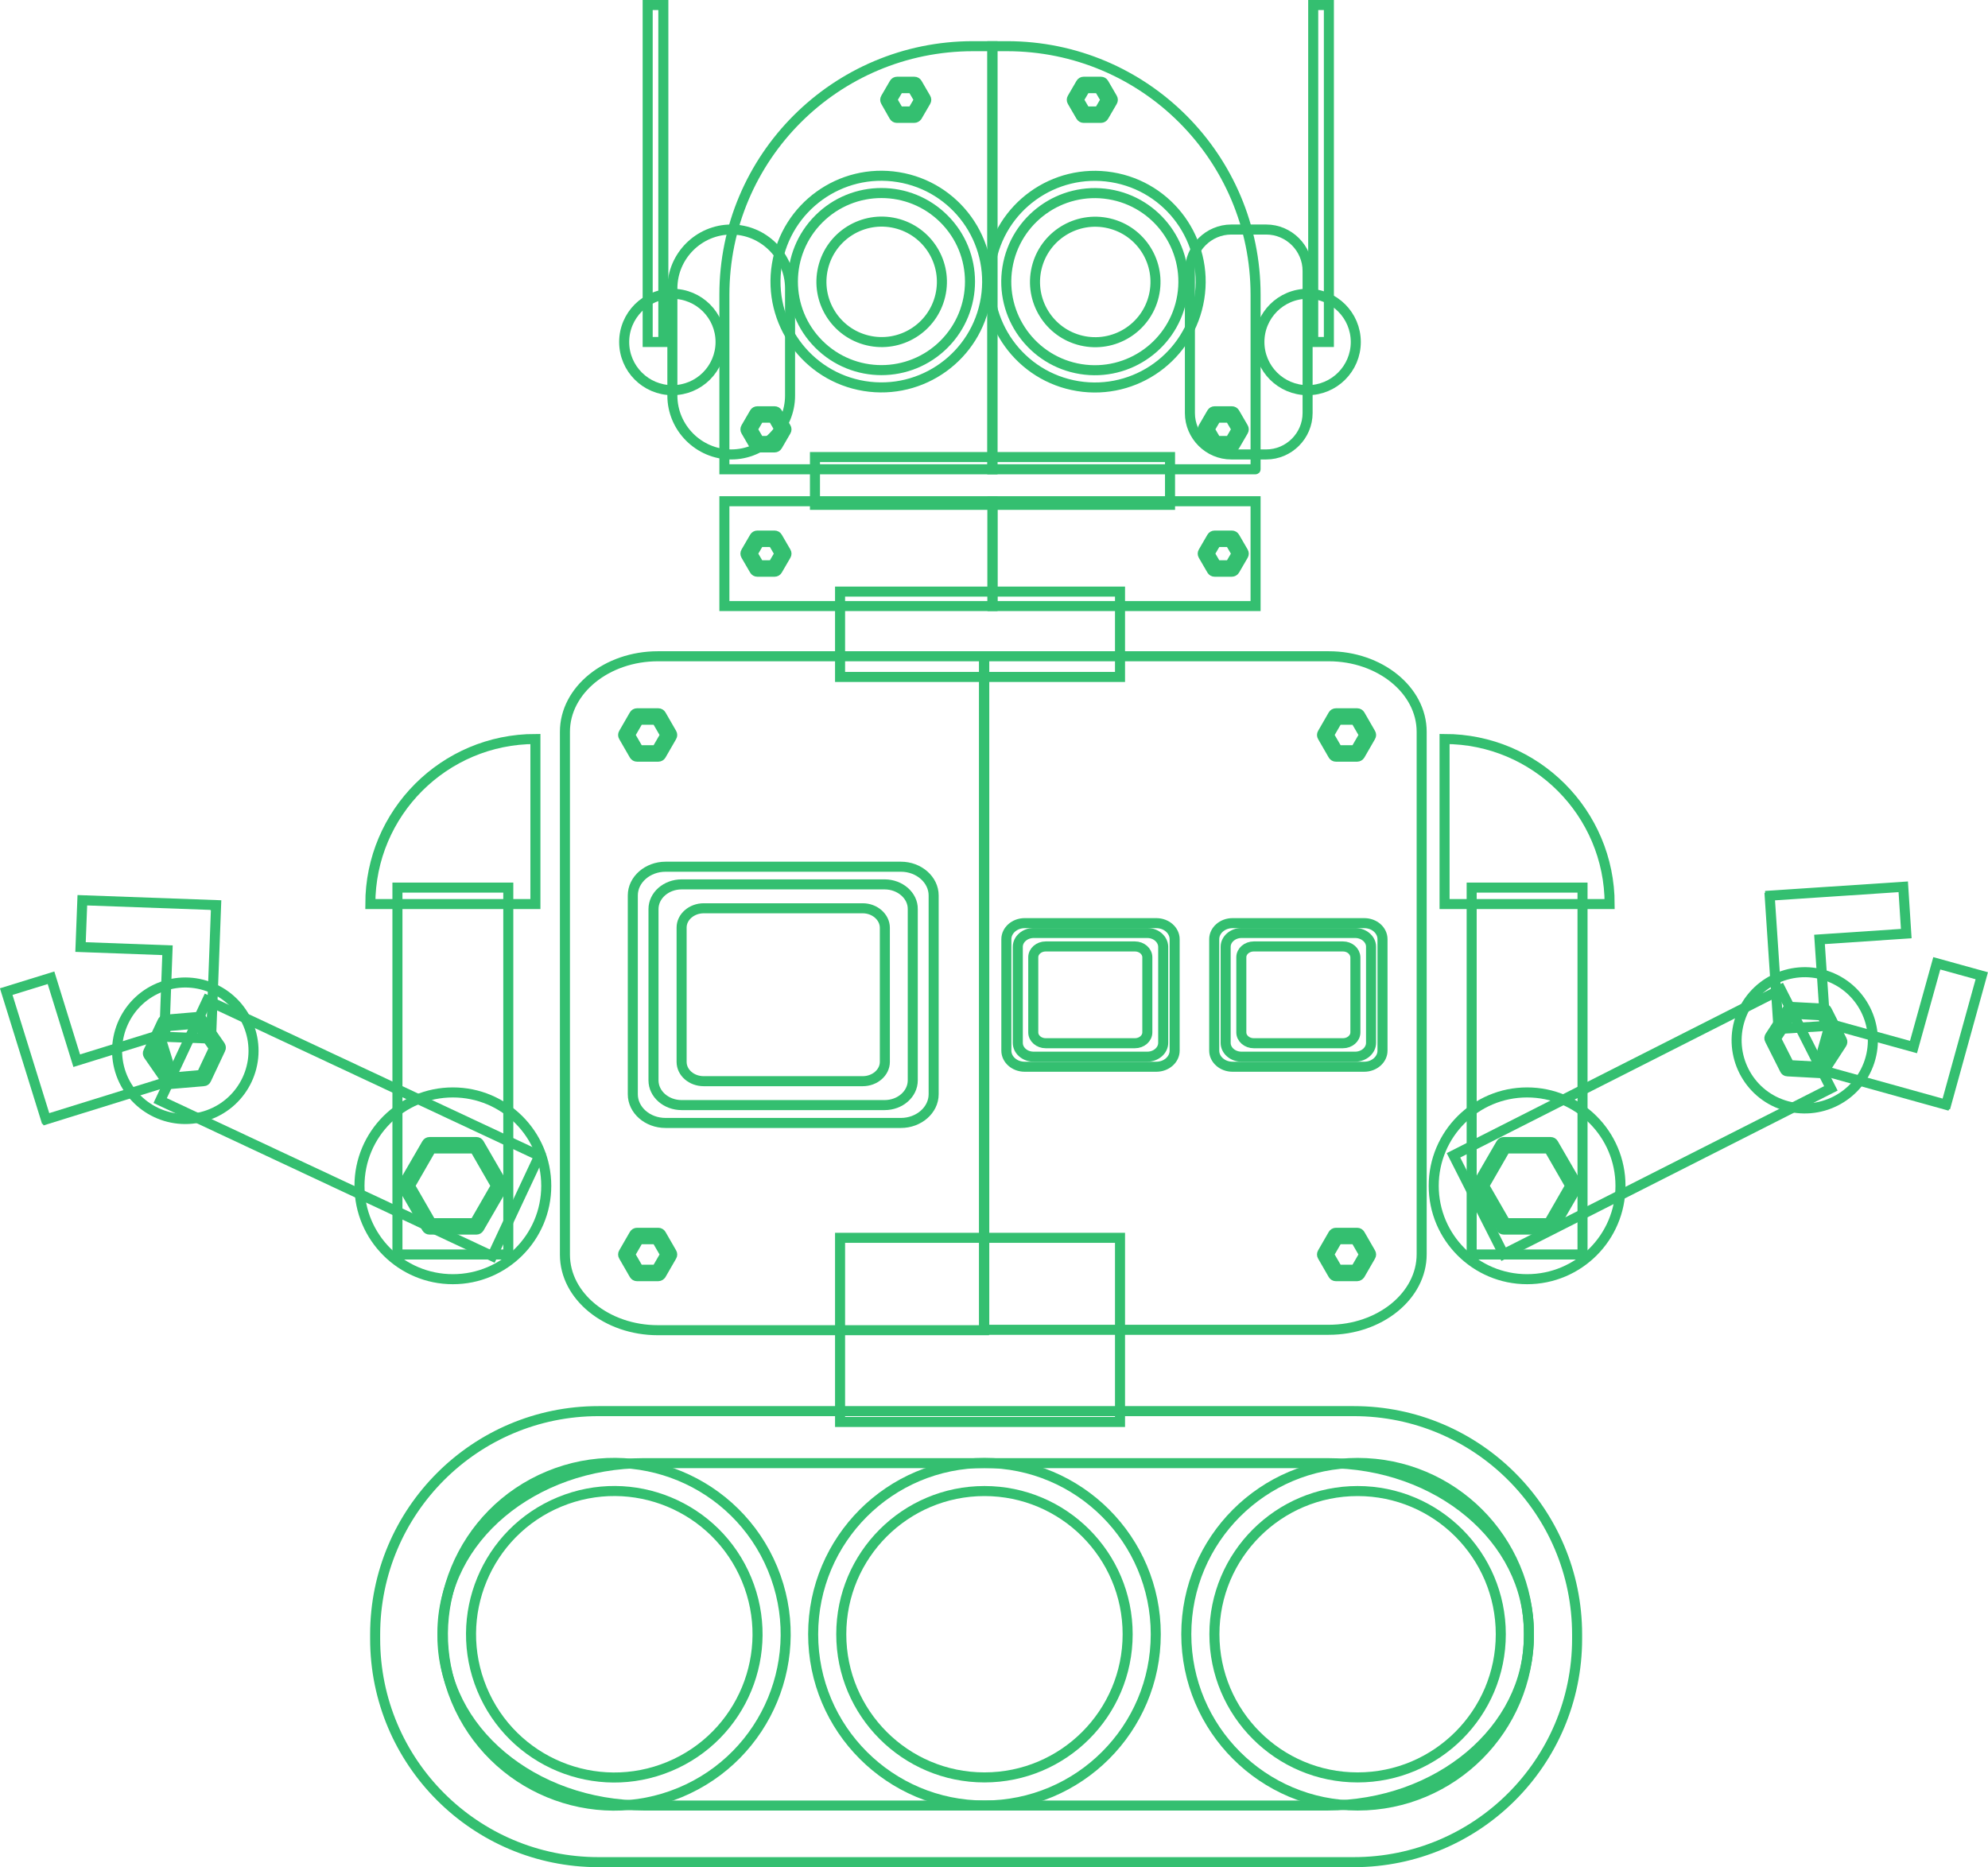 <?xml version="1.0" encoding="utf-8"?>
<!-- Generator: Adobe Illustrator 27.2.0, SVG Export Plug-In . SVG Version: 6.00 Build 0)  -->
<svg version="1.1" id="Layer_1" xmlns="http://www.w3.org/2000/svg" xmlns:xlink="http://www.w3.org/1999/xlink" x="0px" y="0px"
	 viewBox="0 0 98.99 92.98" style="enable-background:new 0 0 98.99 92.98;" xml:space="preserve">
<style type="text/css">
	.st0{fill:none;stroke:#34BF70;stroke-width:0.5;stroke-miterlimit:10;}
</style>
<g>
	<rect id="XMLID_1469_" x="41.83" y="61.64" class="st0" width="13.94" height="9.17"/>
	<g>
		<rect x="32.25" y="0.25" class="st0" width="0.78" height="16.78"/>
		<rect x="65.39" y="0.25" class="st0" width="0.78" height="16.78"/>
		<rect id="XMLID_1468_" x="41.83" y="29.46" class="st0" width="13.94" height="4.25"/>
		<circle id="XMLID_1467_" class="st0" cx="65.11" cy="17.03" r="2.4"/>
		<path id="XMLID_1466_" class="st0" d="M63.05,22.63h-1.74c-1.13,0-2.06-0.93-2.06-2.06v-7.08c0-1.13,0.93-2.06,2.06-2.06h1.74
			c1.13,0,2.06,0.93,2.06,2.06v7.08C65.11,21.7,64.18,22.63,63.05,22.63z"/>
		<circle id="XMLID_1465_" class="st0" cx="33.48" cy="17.03" r="2.4"/>
		<path id="XMLID_1464_" class="st0" d="M36.41,22.63L36.41,22.63c1.61,0,2.93-1.32,2.93-2.93v-5.34c0-1.61-1.32-2.93-2.93-2.93l0,0
			c-1.61,0-2.93,1.32-2.93,2.93v5.34C33.48,21.31,34.8,22.63,36.41,22.63z"/>
		<rect id="XMLID_1463_" x="40.58" y="22.76" class="st0" width="17.68" height="2.38"/>
		<path class="st0" d="M48.45,2.3c-6.84,0-12.38,5.54-12.38,12.38v8.68c0,0,0,0.01,0,0.01h13.35V2.3H48.45z"/>
		<rect x="36.07" y="24.96" class="st0" width="13.35" height="5.22"/>
		<path class="st0" d="M62.52,23.36v-8.68c0-6.84-5.54-12.38-12.38-12.38h-0.73v21.07h13.1C62.52,23.37,62.52,23.37,62.52,23.36z"/>
		<rect x="49.42" y="24.96" class="st0" width="13.1" height="5.22"/>
		<g>
			<polygon id="XMLID_1462_" class="st0" points="37.71,22.12 37.29,21.38 37.71,20.63 38.57,20.63 39,21.38 38.57,22.12 			"/>
			<path class="st0" d="M38.57,22.28h-0.86c-0.06,0-0.11-0.03-0.14-0.08l-0.43-0.74c-0.03-0.05-0.03-0.11,0-0.16l0.43-0.74
				c0.03-0.05,0.08-0.08,0.14-0.08h0.86c0.06,0,0.11,0.03,0.14,0.08l0.43,0.74c0.03,0.05,0.03,0.11,0,0.16l-0.43,0.74
				C38.68,22.25,38.63,22.28,38.57,22.28z M37.81,21.96h0.67l0.34-0.58l-0.34-0.58h-0.67l-0.34,0.58L37.81,21.96z"/>
		</g>
		<g>
			<polygon id="XMLID_1461_" class="st0" points="44.66,5.71 44.24,4.97 44.66,4.23 45.52,4.23 45.95,4.97 45.52,5.71 			"/>
			<path class="st0" d="M45.52,5.87h-0.86c-0.06,0-0.11-0.03-0.14-0.08L44.1,5.05c-0.03-0.05-0.03-0.11,0-0.16l0.43-0.74
				c0.03-0.05,0.08-0.08,0.14-0.08h0.86c0.06,0,0.11,0.03,0.14,0.08l0.43,0.74c0.03,0.05,0.03,0.11,0,0.16l-0.43,0.74
				C45.63,5.84,45.58,5.87,45.52,5.87z M44.76,5.55h0.67l0.34-0.58l-0.34-0.58h-0.67l-0.34,0.58L44.76,5.55z"/>
		</g>
		<g>
			<polygon id="XMLID_1460_" class="st0" points="53.96,5.71 53.53,4.97 53.96,4.23 54.82,4.23 55.25,4.97 54.82,5.71 			"/>
			<path class="st0" d="M54.82,5.87h-0.86c-0.06,0-0.11-0.03-0.14-0.08l-0.43-0.74c-0.03-0.05-0.03-0.11,0-0.16l0.43-0.74
				c0.03-0.05,0.08-0.08,0.14-0.08h0.86c0.06,0,0.11,0.03,0.14,0.08l0.43,0.74c0.03,0.05,0.03,0.11,0,0.16l-0.43,0.74
				C54.93,5.84,54.88,5.87,54.82,5.87z M54.05,5.55h0.67l0.34-0.58l-0.34-0.58h-0.67l-0.34,0.58L54.05,5.55z"/>
		</g>
		<g>
			<polygon id="XMLID_1459_" class="st0" points="60.48,22.12 60.05,21.38 60.48,20.63 61.34,20.63 61.77,21.38 61.34,22.12 			"/>
			<path class="st0" d="M61.34,22.28h-0.86c-0.06,0-0.11-0.03-0.14-0.08l-0.43-0.74c-0.03-0.05-0.03-0.11,0-0.16l0.43-0.74
				c0.03-0.05,0.08-0.08,0.14-0.08h0.86c0.06,0,0.11,0.03,0.14,0.08l0.43,0.74c0.03,0.05,0.03,0.11,0,0.16l-0.43,0.74
				C61.45,22.25,61.39,22.28,61.34,22.28z M60.57,21.96h0.67l0.34-0.58l-0.34-0.58h-0.67l-0.34,0.58L60.57,21.96z"/>
		</g>
		<g>
			<polygon id="XMLID_1458_" class="st0" points="37.71,28.31 37.29,27.57 37.71,26.82 38.57,26.82 39,27.57 38.57,28.31 			"/>
			<path class="st0" d="M38.57,28.47h-0.86c-0.06,0-0.11-0.03-0.14-0.08l-0.43-0.74c-0.03-0.05-0.03-0.11,0-0.16l0.43-0.74
				c0.03-0.05,0.08-0.08,0.14-0.08h0.86c0.06,0,0.11,0.03,0.14,0.08l0.43,0.74c0.03,0.05,0.03,0.11,0,0.16l-0.43,0.74
				C38.68,28.44,38.63,28.47,38.57,28.47z M37.81,28.15h0.67l0.34-0.58l-0.34-0.58h-0.67l-0.34,0.58L37.81,28.15z"/>
		</g>
		<g>
			<polygon id="XMLID_1457_" class="st0" points="60.48,28.31 60.05,27.57 60.48,26.82 61.34,26.82 61.77,27.57 61.34,28.31 			"/>
			<path class="st0" d="M61.34,28.47h-0.86c-0.06,0-0.11-0.03-0.14-0.08l-0.43-0.74c-0.03-0.05-0.03-0.11,0-0.16l0.43-0.74
				c0.03-0.05,0.08-0.08,0.14-0.08h0.86c0.06,0,0.11,0.03,0.14,0.08l0.43,0.74c0.03,0.05,0.03,0.11,0,0.16l-0.43,0.74
				C61.45,28.44,61.39,28.47,61.34,28.47z M60.57,28.15h0.67l0.34-0.58l-0.34-0.58h-0.67l-0.34,0.58L60.57,28.15z"/>
		</g>
		<g>
			
				<ellipse id="XMLID_1456_" transform="matrix(0.16 -0.987 0.987 0.16 23.023 55.108)" class="st0" cx="43.9" cy="14.02" rx="5.27" ry="5.27"/>
			
				<ellipse id="XMLID_1455_" transform="matrix(0.707 -0.707 0.707 0.707 2.941 35.147)" class="st0" cx="43.9" cy="14.02" rx="4.41" ry="4.41"/>
			
				<ellipse id="XMLID_1454_" transform="matrix(0.23 -0.973 0.973 0.23 20.163 53.525)" class="st0" cx="43.9" cy="14.02" rx="3" ry="3"/>
		</g>
		<g>
			
				<ellipse id="XMLID_1453_" transform="matrix(0.16 -0.987 0.987 0.16 31.953 65.604)" class="st0" cx="54.53" cy="14.02" rx="5.27" ry="5.27"/>
			
				<ellipse id="XMLID_1452_" transform="matrix(0.16 -0.987 0.987 0.16 31.953 65.604)" class="st0" cx="54.53" cy="14.02" rx="4.41" ry="4.41"/>
			
				<ellipse id="XMLID_1451_" transform="matrix(0.23 -0.973 0.973 0.23 28.353 63.874)" class="st0" cx="54.53" cy="14.02" rx="3" ry="3"/>
		</g>
	</g>
	
		<rect x="72.63" y="53.16" transform="matrix(0.892 -0.452 0.452 0.892 -16.44 42.942)" class="st0" width="18.27" height="5.52"/>
	<polygon class="st0" points="98.68,48.59 96.91,54.99 96.9,54.99 96.89,55.01 90.49,53.23 91.12,50.99 95.28,52.14 96.44,47.97 	
		"/>
	<polygon class="st0" points="94.77,44.16 88.14,44.6 88.14,44.61 88.12,44.62 88.56,51.24 90.89,51.09 90.6,46.78 94.92,46.49 	"/>
	<path class="st0" d="M90.92,48.58c-1.78-0.58-3.7,0.39-4.28,2.17c-0.58,1.78,0.39,3.7,2.17,4.28c1.78,0.58,3.7-0.39,4.28-2.17
		C93.67,51.08,92.7,49.16,90.92,48.58z"/>
	<g>
		<polygon id="XMLID_1450_" class="st0" points="90.83,50.4 89.16,50.31 88.25,51.71 89,53.19 90.67,53.28 91.58,51.89 		"/>
		<path class="st0" d="M90.67,53.44C90.66,53.44,90.66,53.44,90.67,53.44l-1.67-0.09c-0.06,0-0.11-0.04-0.13-0.09l-0.75-1.49
			c-0.03-0.05-0.02-0.11,0.01-0.16l0.91-1.4c0.03-0.05,0.09-0.07,0.14-0.07l1.66,0.09c0.06,0,0.11,0.04,0.13,0.09l0.75,1.49
			c0.03,0.05,0.02,0.11-0.01,0.16l-0.91,1.4C90.77,53.42,90.72,53.44,90.67,53.44z M89.1,53.04l1.48,0.08l0.81-1.24l-0.67-1.32
			l-1.48-0.08l-0.81,1.24L89.1,53.04z"/>
	</g>
	<rect x="73.28" y="44.2" class="st0" width="5.52" height="18.27"/>
	<path id="XMLID_1449_" class="st0" d="M71.93,36.8v8.22h8.22C80.15,40.48,76.47,36.8,71.93,36.8z"/>
	<circle class="st0" cx="76.04" cy="59.05" r="4.65"/>
	<rect x="19.79" y="44.2" class="st0" width="5.52" height="18.27"/>
	
		<rect x="14.68" y="47.06" transform="matrix(0.424 -0.905 0.905 0.424 -40.838 48.137)" class="st0" width="5.52" height="18.27"/>
	<path id="XMLID_1448_" class="st0" d="M26.66,36.8v8.22h-8.22C18.44,40.48,22.12,36.8,26.66,36.8z"/>
	<circle class="st0" cx="22.55" cy="59.05" r="4.65"/>
	<polygon class="st0" points="0.31,49.38 2.28,55.72 2.29,55.72 2.3,55.74 8.64,53.77 7.95,51.54 3.82,52.82 2.54,48.69 	"/>
	<polygon class="st0" points="4.1,44.83 10.73,45.07 10.73,45.08 10.76,45.08 10.51,51.72 8.18,51.63 8.34,47.32 4.01,47.16 	"/>
	<path class="st0" d="M8.07,49.13c1.76-0.64,3.71,0.27,4.35,2.04c0.64,1.76-0.27,3.71-2.04,4.35c-1.76,0.64-3.71-0.27-4.35-2.04
		C5.4,51.71,6.31,49.77,8.07,49.13z"/>
	<g>
		<polygon id="XMLID_1447_" class="st0" points="21.39,61.07 20.22,59.05 21.39,57.02 23.72,57.02 24.89,59.05 23.72,61.07 		"/>
		<path class="st0" d="M23.72,61.23h-2.33c-0.06,0-0.11-0.03-0.14-0.08l-1.17-2.02c-0.03-0.05-0.03-0.11,0-0.16l1.17-2.02
			c0.03-0.05,0.08-0.08,0.14-0.08h2.33c0.06,0,0.11,0.03,0.14,0.08l1.17,2.02c0.03,0.05,0.03,0.11,0,0.16l-1.17,2.02
			C23.83,61.2,23.78,61.23,23.72,61.23z M21.48,60.91h2.15l1.07-1.86l-1.07-1.86h-2.15l-1.07,1.86L21.48,60.91z"/>
	</g>
	<g>
		<polygon id="XMLID_1446_" class="st0" points="74.87,61.07 73.71,59.05 74.87,57.02 77.21,57.02 78.38,59.05 77.21,61.07 		"/>
		<path class="st0" d="M77.21,61.23h-2.33c-0.06,0-0.11-0.03-0.14-0.08l-1.17-2.02c-0.03-0.05-0.03-0.11,0-0.16l1.17-2.02
			c0.03-0.05,0.08-0.08,0.14-0.08h2.33c0.06,0,0.11,0.03,0.14,0.08l1.17,2.02c0.03,0.05,0.03,0.11,0,0.16l-1.17,2.02
			C77.32,61.2,77.27,61.23,77.21,61.23z M74.97,60.91h2.15l1.07-1.86l-1.07-1.86h-2.15l-1.07,1.86L74.97,60.91z"/>
	</g>
	<g>
		<polygon id="XMLID_1445_" class="st0" points="8.22,50.95 9.88,50.81 10.84,52.17 10.13,53.68 8.47,53.82 7.52,52.46 		"/>
		<path class="st0" d="M8.47,53.98c-0.05,0-0.1-0.03-0.13-0.07l-0.95-1.37c-0.03-0.05-0.04-0.11-0.01-0.16l0.71-1.51
			c0.02-0.05,0.07-0.09,0.13-0.09l1.66-0.14c0.06,0,0.11,0.02,0.14,0.07l0.95,1.37c0.03,0.05,0.04,0.11,0.01,0.16l-0.71,1.51
			c-0.02,0.05-0.07,0.09-0.13,0.09l-1.66,0.14C8.48,53.98,8.47,53.98,8.47,53.98z M7.7,52.44l0.85,1.22l1.48-0.13l0.63-1.34
			l-0.85-1.22L8.33,51.1L7.7,52.44z"/>
	</g>
	<g>
		<path class="st0" d="M32.76,32.68c-2.55,0-4.63,1.69-4.63,3.76v22.19v0.84v3.01c0,2.07,2.08,3.76,4.63,3.76h16.24v-6.76v-0.84
			V32.68H32.76z"/>
		<path class="st0" d="M66.16,32.68H49.01v6.95v0.65v25.94h17.15c2.55,0,4.63-1.69,4.63-3.76V40.28v-0.65v-3.19
			C70.79,34.37,68.71,32.68,66.16,32.68z"/>
	</g>
	<path class="st0" d="M67.41,92.73H29.8c-6.14,0-11.12-4.98-11.12-11.12v-0.22c0-6.14,4.98-11.12,11.12-11.12h37.61
		c6.14,0,11.12,4.98,11.12,11.12v0.22C78.53,87.75,73.55,92.73,67.41,92.73z"/>
	<path class="st0" d="M66.08,89.91h-34c-5.55,0-10.05-3.78-10.05-8.44V81.3c0-4.66,4.5-8.44,10.05-8.44h34
		c5.55,0,10.05,3.78,10.05,8.44v0.17C76.13,86.13,71.63,89.91,66.08,89.91z"/>
	<g>
		<circle id="XMLID_1444_" class="st0" cx="67.6" cy="81.38" r="8.53"/>
		<circle id="XMLID_1443_" class="st0" cx="67.6" cy="81.38" r="7.13"/>
	</g>
	<g>
		<circle id="XMLID_1442_" class="st0" cx="49.02" cy="81.38" r="8.53"/>
		<circle id="XMLID_1441_" class="st0" cx="49.02" cy="81.38" r="7.13"/>
	</g>
	<g>
		
			<ellipse id="XMLID_1440_" transform="matrix(0.924 -0.383 0.383 0.924 -28.818 17.891)" class="st0" cx="30.56" cy="81.38" rx="8.53" ry="8.53"/>
		
			<ellipse id="XMLID_1439_" transform="matrix(0.924 -0.383 0.383 0.924 -28.818 17.891)" class="st0" cx="30.56" cy="81.38" rx="7.13" ry="7.13"/>
	</g>
	<g>
		<path class="st0" d="M44.86,43.16h-6.02h-5.7c-0.89,0-1.63,0.64-1.63,1.43v8.44v0.32v1.14c0,0.79,0.73,1.43,1.63,1.43h5.7h6.02
			c0.89,0,1.63-0.64,1.63-1.43v-8.44v-0.25v-1.21C46.49,43.81,45.76,43.16,44.86,43.16z"/>
		<path class="st0" d="M44.05,44.04h-5.19h-4.92c-0.77,0-1.4,0.55-1.4,1.23v7.27v0.27v0.99c0,0.68,0.63,1.23,1.4,1.23h4.92h5.19
			c0.77,0,1.4-0.55,1.4-1.23v-7.27v-0.21v-1.05C45.46,44.6,44.82,44.04,44.05,44.04z"/>
		<path class="st0" d="M42.96,45.23h-4.07h-3.85c-0.6,0-1.1,0.43-1.1,0.96v5.7v0.22v0.77c0,0.53,0.49,0.96,1.1,0.96h3.85h4.07
			c0.6,0,1.1-0.43,1.1-0.96v-5.7v-0.17V46.2C44.06,45.67,43.56,45.23,42.96,45.23z"/>
	</g>
	<g>
		<path class="st0" d="M57.58,45.97h-3.37h-3.19c-0.5,0-0.91,0.36-0.91,0.8v4.73v0.18v0.64c0,0.44,0.41,0.8,0.91,0.8h3.19h3.37
			c0.5,0,0.91-0.36,0.91-0.8v-4.73v-0.14v-0.68C58.49,46.33,58.08,45.97,57.58,45.97z"/>
		<path class="st0" d="M57.13,46.46h-2.91h-2.75c-0.43,0-0.79,0.31-0.79,0.69v4.08v0.15v0.55c0,0.38,0.35,0.69,0.79,0.69h2.75h2.91
			c0.43,0,0.79-0.31,0.79-0.69v-4.08v-0.12v-0.59C57.91,46.77,57.56,46.46,57.13,46.46z"/>
		<path class="st0" d="M56.51,47.13h-2.28h-2.16c-0.34,0-0.62,0.24-0.62,0.54v3.19v0.12v0.43c0,0.3,0.28,0.54,0.62,0.54h2.16h2.28
			c0.34,0,0.62-0.24,0.62-0.54v-3.19v-0.09v-0.46C57.13,47.37,56.85,47.13,56.51,47.13z"/>
	</g>
	<g>
		<path class="st0" d="M67.93,45.97h-3.37h-3.19c-0.5,0-0.91,0.36-0.91,0.8v4.73v0.18v0.64c0,0.44,0.41,0.8,0.91,0.8h3.19h3.37
			c0.5,0,0.91-0.36,0.91-0.8v-4.73v-0.14v-0.68C68.84,46.33,68.44,45.97,67.93,45.97z"/>
		<path class="st0" d="M67.48,46.46h-2.91h-2.75c-0.43,0-0.79,0.31-0.79,0.69v4.08v0.15v0.55c0,0.38,0.35,0.69,0.79,0.69h2.75h2.91
			c0.43,0,0.79-0.31,0.79-0.69v-4.08v-0.12v-0.59C68.27,46.77,67.91,46.46,67.48,46.46z"/>
		<path class="st0" d="M66.87,47.13h-2.28h-2.16c-0.34,0-0.62,0.24-0.62,0.54v3.19v0.12v0.43c0,0.3,0.28,0.54,0.62,0.54h2.16h2.28
			c0.34,0,0.62-0.24,0.62-0.54v-3.19v-0.09v-0.46C67.48,47.37,67.21,47.13,66.87,47.13z"/>
	</g>
	<g>
		<polygon id="XMLID_1438_" class="st0" points="31.72,37.52 31.19,36.61 31.72,35.69 32.78,35.69 33.31,36.61 32.78,37.52 		"/>
		<path class="st0" d="M32.78,37.68h-1.06c-0.06,0-0.11-0.03-0.14-0.08l-0.53-0.92c-0.03-0.05-0.03-0.11,0-0.16l0.53-0.92
			c0.03-0.05,0.08-0.08,0.14-0.08h1.06c0.06,0,0.11,0.03,0.14,0.08l0.53,0.92c0.03,0.05,0.03,0.11,0,0.16l-0.53,0.92
			C32.89,37.65,32.84,37.68,32.78,37.68z M31.81,37.36h0.88l0.44-0.76l-0.44-0.76h-0.88l-0.44,0.76L31.81,37.36z"/>
	</g>
	<g>
		<polygon id="XMLID_1437_" class="st0" points="66.52,37.52 65.99,36.61 66.52,35.69 67.58,35.69 68.11,36.61 67.58,37.52 		"/>
		<path class="st0" d="M67.58,37.68h-1.06c-0.06,0-0.11-0.03-0.14-0.08l-0.53-0.92c-0.03-0.05-0.03-0.11,0-0.16l0.53-0.92
			c0.03-0.05,0.08-0.08,0.14-0.08h1.06c0.06,0,0.11,0.03,0.14,0.08l0.53,0.92c0.03,0.05,0.03,0.11,0,0.16l-0.53,0.92
			C67.69,37.65,67.63,37.68,67.58,37.68z M66.61,37.36h0.88l0.44-0.76l-0.44-0.76h-0.88l-0.44,0.76L66.61,37.36z"/>
	</g>
	<g>
		<polygon id="XMLID_1436_" class="st0" points="31.72,63.39 31.19,62.47 31.72,61.55 32.78,61.55 33.31,62.47 32.78,63.39 		"/>
		<path class="st0" d="M32.78,63.55h-1.06c-0.06,0-0.11-0.03-0.14-0.08l-0.53-0.92c-0.03-0.05-0.03-0.11,0-0.16l0.53-0.92
			c0.03-0.05,0.08-0.08,0.14-0.08h1.06c0.06,0,0.11,0.03,0.14,0.08l0.53,0.92c0.03,0.05,0.03,0.11,0,0.16l-0.53,0.92
			C32.89,63.51,32.84,63.55,32.78,63.55z M31.81,63.23h0.88l0.44-0.76l-0.44-0.76h-0.88l-0.44,0.76L31.81,63.23z"/>
	</g>
	<g>
		<polygon id="XMLID_1435_" class="st0" points="66.52,63.39 65.99,62.47 66.52,61.55 67.58,61.55 68.11,62.47 67.58,63.39 		"/>
		<path class="st0" d="M67.58,63.55h-1.06c-0.06,0-0.11-0.03-0.14-0.08l-0.53-0.92c-0.03-0.05-0.03-0.11,0-0.16l0.53-0.92
			c0.03-0.05,0.08-0.08,0.14-0.08h1.06c0.06,0,0.11,0.03,0.14,0.08l0.53,0.92c0.03,0.05,0.03,0.11,0,0.16l-0.53,0.92
			C67.69,63.51,67.63,63.55,67.58,63.55z M66.61,63.23h0.88l0.44-0.76l-0.44-0.76h-0.88l-0.44,0.76L66.61,63.23z"/>
	</g>
</g>
</svg>
